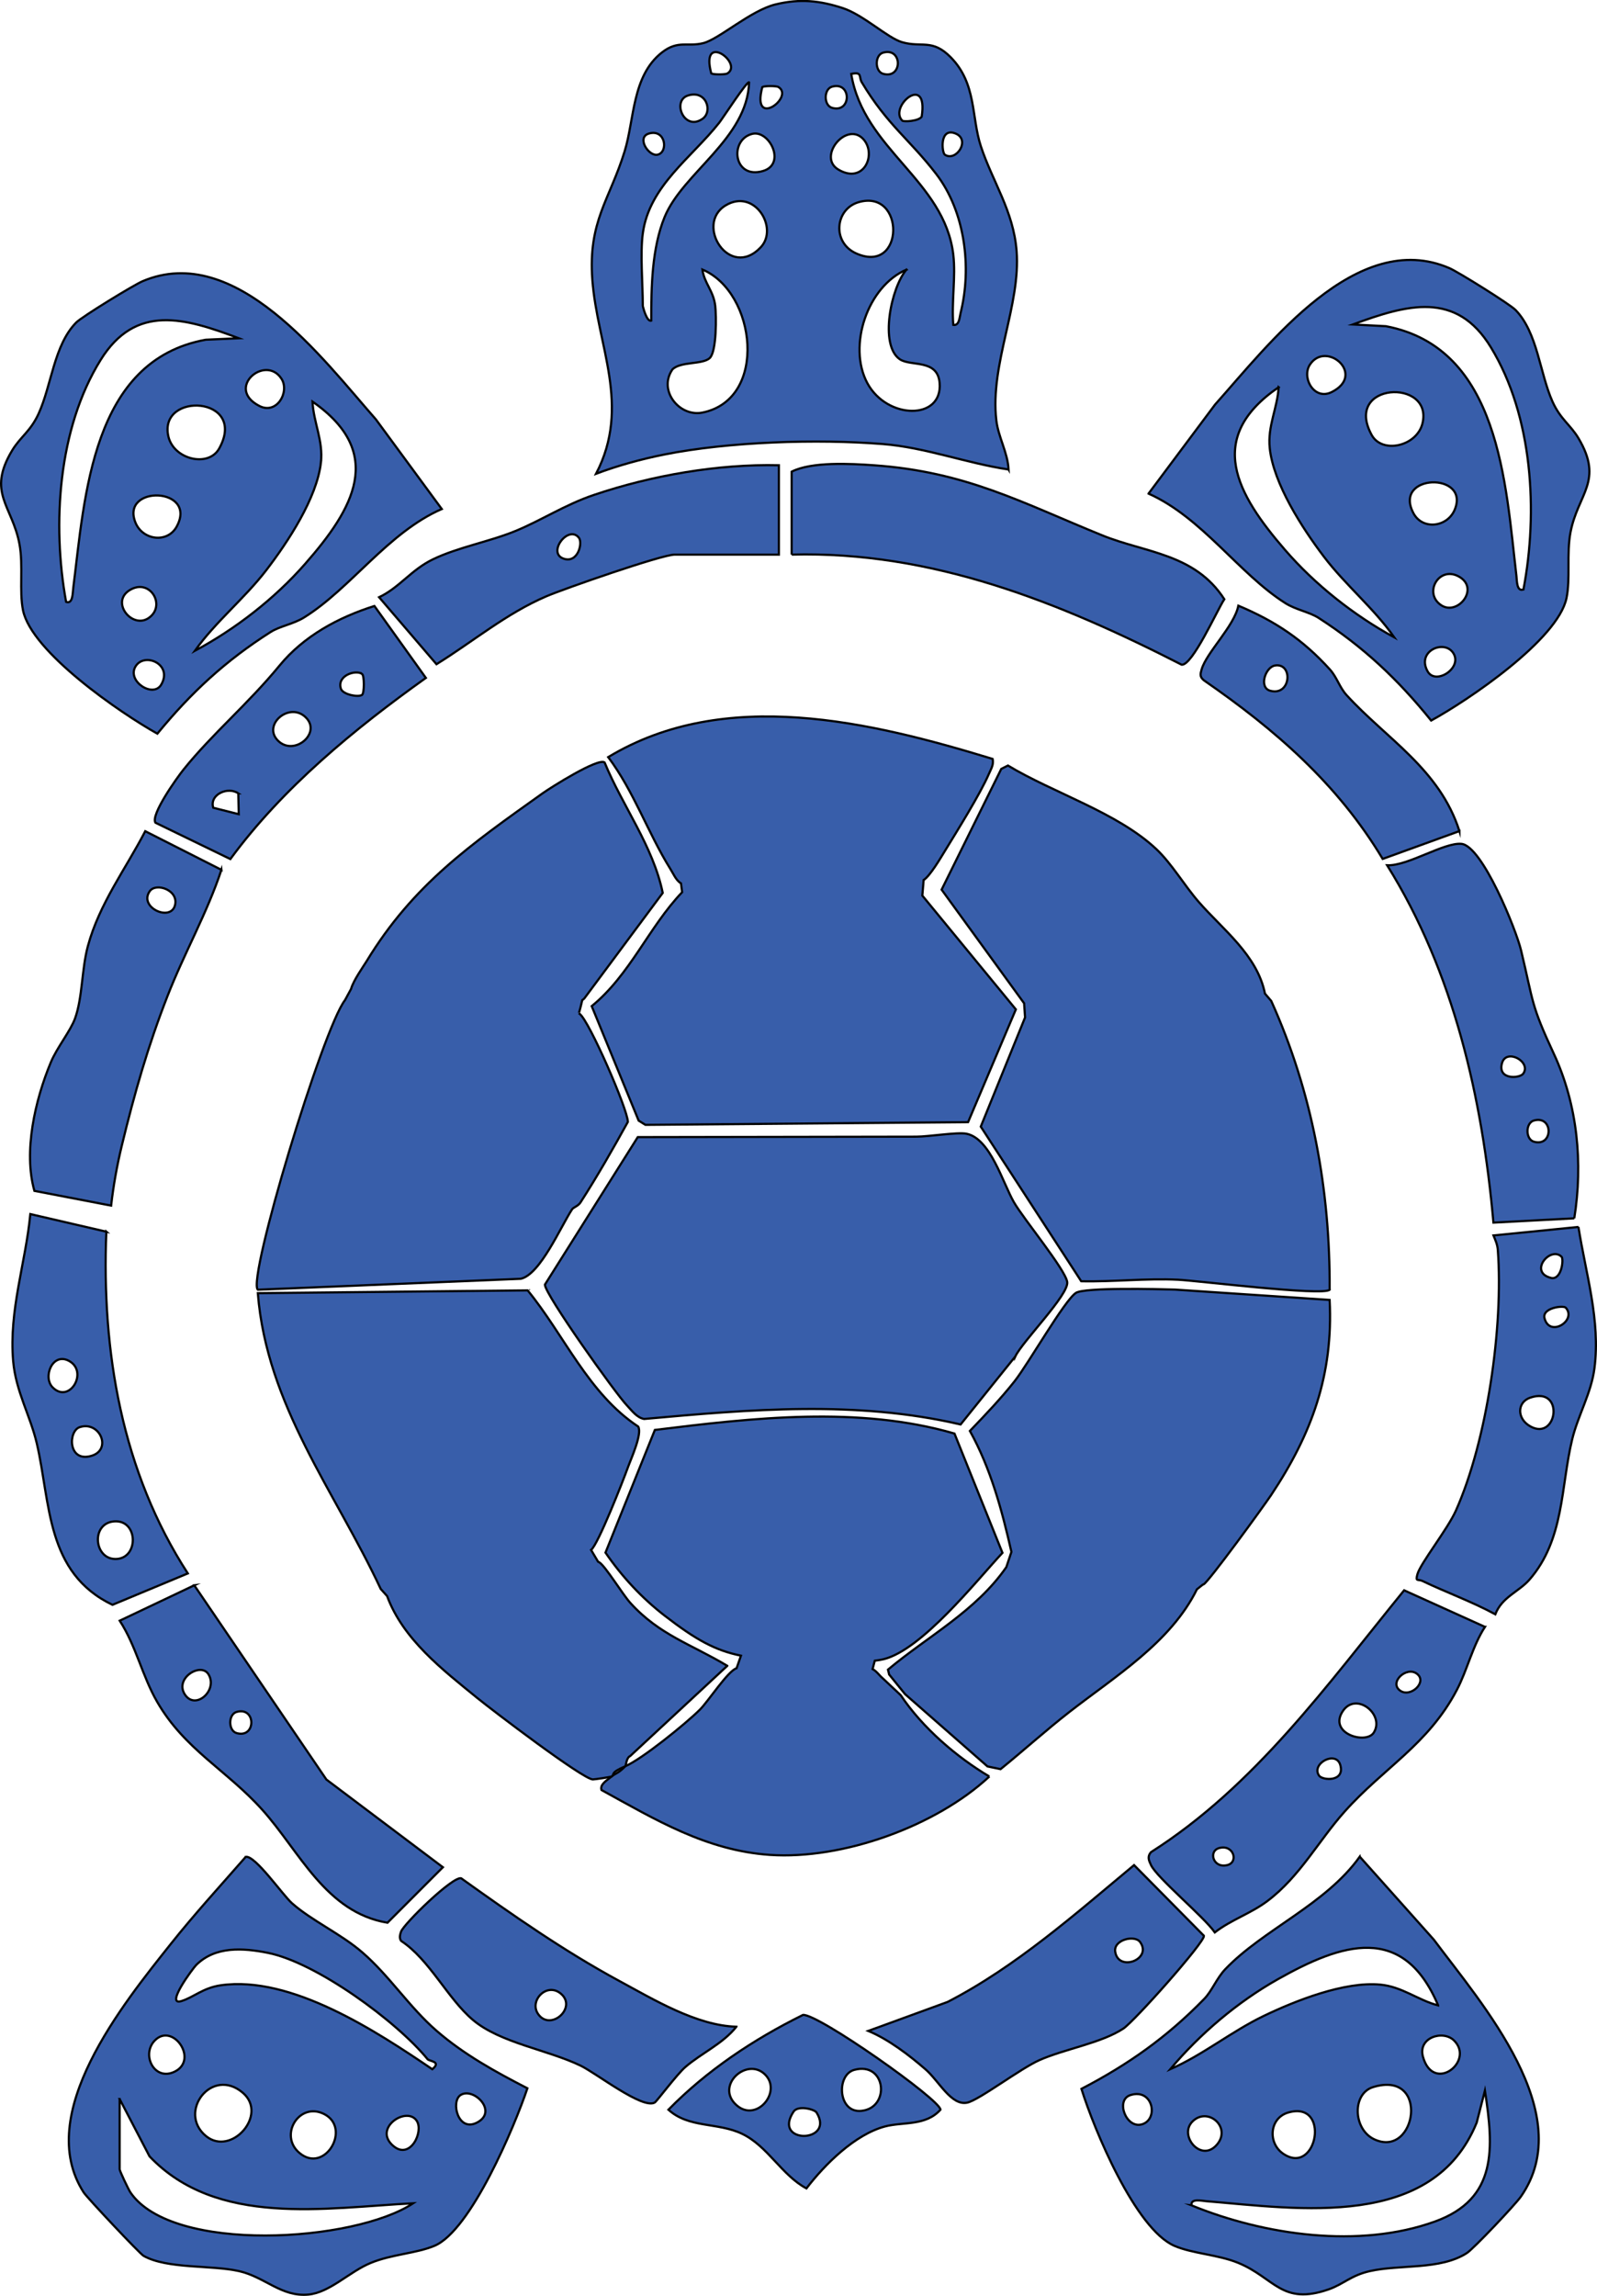 <?xml version="1.0" encoding="UTF-8"?>
<svg xmlns="http://www.w3.org/2000/svg" width="733.85" height="1054.34" viewBox="0 0 733.85 1054.34">
  <defs>
    <style>
      .cls-1 {
        fill: #385eaa;
        stroke: #000;
        stroke-miterlimit: 10;
      }
    </style>
  </defs>
  <g id="perimetro">
    <path class="cls-1" d="M112.91,852.72c4.38-.74,16.94,17.49,21.27,21.31,9.07,8.01,22.44,14.04,32.23,22.49,12.59,10.86,21.65,25.21,34.24,36.11s27.11,18.87,41.7,26.38c-5.85,17.45-25.98,65.36-42.73,72.35-8.47,3.53-19.52,3.84-29.28,7.86-9.82,4.04-18.78,13.6-28.62,14.52-12.46,1.17-19.95-8.08-31.9-10.77-12.84-2.89-32.82-.88-43.82-6.99-1.75-.97-25.97-26.71-27.54-29.13-23.21-35.91,18.31-86.84,40.03-114.15,10.88-13.69,22.9-26.79,34.42-39.96ZM196.49,945.66c-14.3-17.48-51.12-44.4-73.38-48.84-11.37-2.27-24.15-3.18-32.95,5.57-1.49,1.48-14.43,18.85-6.87,16.59,5.63-1.69,9.93-6.09,18.14-7.27,32.33-4.65,71.5,21.1,97.23,38.55,4.38-3.63-1.34-3.6-2.16-4.6ZM71.11,937.08c-6.35,6.56-.11,18.96,9.29,14.22,10.95-5.52-1.08-22.7-9.29-14.22ZM94.64,980.93c11.61,9.54,28.72-9.78,16.95-19.85-14.28-12.21-30.21,8.96-16.95,19.85ZM211.53,962.19c-4.39,3.04-1.12,17.04,7.61,12.59,10.03-5.11-1.75-16.64-7.61-12.59ZM54.98,963.95v32.24c0,.77,3.99,9.21,4.97,10.66,19.2,28.17,102.85,22.9,129.9,4.97-40.34,2.07-90.19,11.02-121.14-21.55l-13.73-26.32ZM137.65,988.74c11.69,9.77,24.09-11.61,11.16-17.97-11.38-5.59-20.85,9.88-11.16,17.97ZM191.52,973.99c-4.53-7.08-20.6,3.43-10.63,11.63,7.65,6.28,13.85-6.6,10.63-11.63Z"/>
    <path class="cls-1" d="M624.84,852.65l34.02,38.09c22.07,29.56,66.61,79.92,40,118.03-2.52,3.61-21.67,23.9-24.86,25.94-12.26,7.85-30.51,5.11-44.51,8.26-8.75,1.97-12.08,5.99-18.97,8.39-21.57,7.51-24.82-5.3-41.53-12.17-9.23-3.8-20.94-4.22-29.31-7.82-17.94-7.72-36.96-53.53-42.74-72.1,21.75-11.33,39.3-23.76,56.39-41.28,3.6-3.68,5.71-9.49,9.74-13.71,17.45-18.24,46.06-29.62,61.77-51.64ZM660.86,920.95c-16.09-37.99-44.35-28.53-73.63-12.04-18.58,10.47-35.8,25.09-49.5,41.35,15.09-6.6,28.1-17.33,42.94-24.46,14.67-7.05,37.16-15.94,53.57-14.4,10.12.95,17.32,7.13,26.62,9.55ZM668.19,937.09c-5.06-5.05-16.74-1.41-14.33,7.37,4.72,17.17,23.92,2.21,14.33-7.37ZM630.95,958.47c-9.73,2.98-9.27,19.46.64,24.01,19.31,8.87,25.65-32.07-.64-24.01ZM547.52,1012.77c33.5,13.69,77.09,20.02,111.93,7.4,28.79-10.43,26.92-33.81,22.9-60.12l-3.79,14.75c-20.13,49.35-81.69,39.58-124.24,36.06-2.14-.18-7.29-1.42-6.79,1.91ZM519.41,962.15c-6.98,2.25-1.93,15.58,5.37,13.4,7.79-2.33,5.04-16.75-5.37-13.4ZM591.91,970.16c-8.61,2.52-9.49,14.06-2.16,18.96,15.56,10.41,21.87-24.72,2.16-18.96ZM548,974.22c-6.64,6.51,4.16,19.39,11.41,10.41,6.39-7.91-4.42-17.26-11.41-10.41Z"/>
    <path class="cls-1" d="M368.99,925.32c6.91-.61,63.17,38.98,63.17,43.52-6.79,7.6-17.23,5.51-25.49,7.7-13.79,3.66-27.61,17.36-36.1,28.45-11.4-6.1-17.8-19.46-29.58-25.08-11.26-5.37-24.41-2.48-33.84-11.07,17.72-18.08,39.21-32.36,61.84-43.52ZM351.58,952.71c-8.34-8.34-23.23,5.17-13.09,14.09,9.17,8.07,20.99-6.2,13.09-14.09ZM392.55,950.55c-8.36,2.26-7.56,19.84,3.19,18.83,13.56-1.27,11.51-22.8-3.19-18.83ZM375.21,970.12c-.93-1.5-8.53-3.43-10.54-.41-10.03,15.11,19.29,14.53,10.54.41Z"/>
    <path class="cls-1" d="M682.37,747.11c-5.78,8.93-8.09,19.76-12.96,29.03-13.17,25.08-33.59,35.69-51.6,55.88-12.02,13.48-20.43,29.65-35.3,40.91-7.64,5.79-16.73,8.64-24.28,14.49-5-7.17-26.6-25.06-29.34-30.94-.99-2.13-1.76-3.8-.04-5.88,47.93-30.46,81.03-76.91,116.37-120.28l37.14,16.79ZM651.05,768.61c-4.78-3.54-12.84,3.95-7.74,7.73,4.78,3.54,12.84-3.95,7.74-7.73ZM631.28,795.66c5.25-8.37-8.42-19.27-14.45-9.53-6.27,10.12,10.98,15.08,14.45,9.53ZM606.15,815.44c1.58,2.24,11.93,2.96,9.75-4.85-1.94-6.96-13.61-.63-9.75,4.85ZM560.23,848.69c-5.11,1.37-2.78,9.57,3.87,7.78,5.11-1.37,2.78-9.57-3.87-7.78Z"/>
    <path class="cls-1" d="M725.32,563.44c3.38,21.5,10.19,42.86,7.36,64.92-1.47,11.45-7.61,21.73-10.26,32.73-5.23,21.64-3.55,45.99-19.65,64.38-4.87,5.56-12.61,7.94-15.65,15.87-10.8-5.85-22.52-10.05-33.55-15.33-1.89-.91-3.26.59-2.24-3.08,1.4-5.03,13.87-20.69,17.69-29.24,14.36-32.17,21.85-84.57,19.26-119.58-.19-2.63-1.07-4.46-2.01-6.76l39.05-3.9ZM717.53,577.1c-5.2-4.96-15.24,7.15-4.84,9.75,4.81,1.2,6.04-8.61,4.84-9.75ZM719.49,600.54c-1.06-1.18-11,.03-9.75,4.85,2.34,9.02,15.01.96,9.75-4.85ZM703.2,641.84c-6.15,2.08-6.29,9.7.04,13.21,12.43,6.9,15.87-18.59-.04-13.21Z"/>
    <path class="cls-1" d="M48.86,565.62c-2.21,55.21,7.15,110.19,37.45,156.95l-34.63,14.42c-30.63-14.7-28.4-46.6-34.74-74-2.96-12.8-9.7-24-10.89-37.96-1.99-23.41,5.65-44.61,7.89-67.49l34.93,8.09ZM24.21,637.15c7.78,7.78,16.69-7.41,7.34-12.26-7.49-3.88-12.01,7.59-7.34,12.26ZM36.65,655.39c-5.4,1.76-5.47,16.25,5.24,13.22,9.78-2.77,4.03-16.23-5.24-13.22ZM52.36,698.68c-10.92.95-9.14,18.17,1.54,17.22,9.98-.89,9.49-18.17-1.54-17.22Z"/>
    <path class="cls-1" d="M89.27,728.01l60.71,89.2,53.54,40.29-25.46,25.48c-28.42-4.76-40.25-32.63-57.57-51.91-16.31-18.15-35.6-27.63-48.24-49.47-6.95-12.01-9.66-25.63-17.24-37.33l34.27-16.26ZM95.76,768.84c-3.55-5.68-15.99,2.07-10.61,9.61,4.95,6.93,15.12-2.4,10.61-9.61ZM108.75,786.17c-3.93,1.1-3.93,8.63,0,9.73,8.99,2.52,8.99-12.25,0-9.73Z"/>
    <path class="cls-1" d="M101.75,399.44c-6.47,19.62-17.1,38.32-24.78,57.98-8.96,22.95-15.11,44.4-21.04,68.85-2.17,8.95-3.82,18.24-4.87,27.39l-35.25-6.77c-5.12-18.02.3-41.69,7.55-59.05,2.85-6.83,9.01-14.33,11.12-20.14,3.46-9.54,3.03-22.6,5.89-33.19,5.29-19.56,17.44-35.56,26.37-52.8l35.01,17.74ZM68.84,409.23c-5.3,7.41,9.43,14.19,11.54,6.6,1.95-7.02-8.62-10.67-11.54-6.6Z"/>
    <path class="cls-1" d="M723.41,559.5l-37.15,1.97c-5.13-57.3-18.2-115-48.85-164.11,9.4.45,26.2-10.62,34.16-9.83,9.58.96,25.1,39.32,27.39,48.9,5.82,24.28,4.4,24.61,15.05,47.48,10.91,23.45,13.45,50.22,9.4,75.6ZM699.95,493.06c3.87-5.48-7.8-11.81-9.75-4.85-2.18,7.81,8.17,7.09,9.75,4.85ZM704.86,514.58c-3.93,1.1-3.93,8.63,0,9.73,8.99,2.52,8.99-12.25,0-9.73Z"/>
    <path class="cls-1" d="M398.98,932.66l36.48-13.32c31.59-16.34,58.48-40.23,85.66-62.83l32.11,32.47c.49,2.8-31.93,39.26-37.08,42.64-10.11,6.63-26.94,9.36-38.38,14.39-8.86,3.89-27.92,18.46-33.32,19.59-7.37,1.54-12.93-9.88-19.15-15.28-7.62-6.6-16.95-13.73-26.32-17.66ZM523.88,891.83c-2.47-3.39-12.27-1.07-11.42,4.46,1.46,9.5,17.2,3.47,11.42-4.46Z"/>
    <path class="cls-1" d="M338.38,930.75c-6.28,7.88-15.95,12.03-23.48,18.52-3.78,3.26-13.09,15.73-14.02,16.27-5.6,3.27-26.89-13.47-34.12-16.94-15.25-7.33-36.86-10.39-49.41-20.95-11.66-9.81-20.04-27.82-33.02-36.31-.93-1.25-.55-2.82-.07-4.21,1.22-3.57,23.78-25.6,27.65-24.57,23.35,16.67,47.12,33.33,72.39,47.01,16.07,8.69,35.83,20.65,54.08,21.17ZM257.75,915.58c-6.49-5.49-14.84,3.25-10.4,9.43,5.7,7.94,17.97-3.03,10.4-9.43Z"/>
    <path class="cls-1" d="M363.79,254.7v-38.1c9.2-4.66,27.05-3.69,38.09-2.91,42.09,3,67.71,17.17,104.63,32.17,19.8,8.04,42.54,8.31,56.09,29.32-3.35,5.1-14.67,30.53-19.61,30.08-56.14-28.68-114.67-52.26-179.2-50.57Z"/>
    <path class="cls-1" d="M357.92,213.67v41.03h-47.88c-5.92,0-50.89,15.68-59.01,19.16-18.41,7.88-33.59,20.73-50.46,31.17l-26.37-30.76c9.5-4.56,14.65-12.52,24.67-17.38,11.47-5.56,25.85-8.08,37.84-12.98s22.84-12.11,36.15-16.61c26.51-8.97,57.11-14.3,85.06-13.64ZM266.01,246.95c-4.85-6.19-15,7.24-6.76,9.69,6.42,1.91,8.6-7.35,6.76-9.69Z"/>
    <path class="cls-1" d="M172.05,278.29l23.65,33.03c-32.91,23.49-65.76,50.43-89.85,83.2l-34.42-16.7c-2.33-3.63,10.02-20.83,12.9-24.41,13.22-16.44,29.59-30.07,44.1-47.74,11.17-13.6,27.03-22.15,43.6-27.38ZM166.34,309.46c-3-1.99-11.57.75-9.71,6.77.86,2.79,8.03,4.05,9.71,2.9,1.14-.78,1.14-8.92,0-9.68ZM140.5,329.44c-7.5-7.37-20.12,3.47-12.72,10.74s20.12-3.47,12.72-10.74ZM109.51,364.34c-4.74-3.28-13.37.48-11.52,6.6l11.71,2.96-.2-9.56Z"/>
    <path class="cls-1" d="M670.64,381.67l-35.27,12.78c-20.72-34.51-49.38-59.37-82.17-82.03-1.96-1.63-1.66-2.83-1.03-5.01,2.25-7.82,15.03-19.91,16.88-29.26,16.98,7.13,29.68,15.61,42.03,29.25,3.29,3.63,4.42,8.22,7.71,11.83,18.3,20.05,42.74,33.92,51.85,62.44ZM585.87,305.63c-4.44.73-7.54,10.16-2.17,11.59,9.68,2.57,10.56-12.97,2.17-11.59Z"/>
    <path class="cls-1" d="M139.75,283.55c-4.95,3.08-11.07,3.95-15.42,6.71-20.66,13.12-36.45,27.73-52.02,46.67-16.98-9.48-57.88-37.55-61.74-56.69-1.8-8.93.2-20.48-1.61-30.29-3.28-17.76-15.14-23.59-3.35-43.14,3.77-6.25,8.39-8.67,12.12-16.83,5.97-13.04,7.05-31.47,17.26-41.85,2.66-2.71,26.46-17.26,30.51-18.98,42.78-18.19,82.88,35.78,107.25,63.47l30.26,41.14c-24.78,10.83-41.82,36.48-63.26,49.79ZM147.47,212.44c-1.87,16.37-15.22,36.54-25.14,49.45-10.04,13.05-23.22,23.57-32.79,36.98,18.74-10.05,36.59-23.89,50.66-39.91,22.18-25.25,37.26-50.95,3.4-74.53.46,9.6,5.02,17.92,3.86,28.02ZM119.16,186.42c8.09,4.17,14.06-6.51,10.17-12.5-7.39-11.37-26,4.34-10.17,12.5ZM77.36,200.38c2.41,10.64,18.44,14.48,23.36,5.58,13.31-24.07-28.05-26.3-23.36-5.58ZM33.65,270.15c5.33-42.36,8.46-104.62,60.9-114.14l15.21-.67c-24.91-9.36-47.4-16.01-63.55,10.01-19.54,31.49-22.32,75.44-15.84,111.05,3.16,1.18,3-4.12,3.27-6.25ZM62.12,306.33c-3.63,6.69,8.36,14.38,12,8.01,5.43-9.49-8.12-15.16-12-8.01ZM62.23,239.95c3.29,8.19,14.76,9.7,19,1.8,9.7-18.1-25.97-19.17-19-1.8ZM60.37,270.57c-10.28,5.24.1,18.47,7.83,13.31,8.15-5.43,1.23-17.93-7.83-13.31Z"/>
    <path class="cls-1" d="M527.77,226.68l30.58-40.9c24.59-27.5,65.12-81.14,107.75-62.61,4.04,1.76,27.72,16.49,30.36,19.22,10.12,10.46,11.06,28.89,16.92,41.99,3.67,8.19,8.27,10.65,11.99,16.92,11.64,19.65-.27,25.38-3.69,43.12-1.89,9.8.02,21.36-1.85,30.28-4.01,19.11-45.13,46.85-62.19,56.2-15.42-19.07-31.09-33.8-51.64-47.09-4.32-2.79-10.44-3.72-15.37-6.83-21.33-13.48-38.17-39.27-62.86-50.3ZM587.56,177.83c-34.04,23.3-19.17,49.13,2.8,74.55,13.95,16.14,31.69,30.12,50.34,40.32-9.46-13.49-22.56-24.11-32.49-37.24-9.82-12.98-23-33.26-24.74-49.65-1.08-10.11,3.55-18.39,4.08-27.99ZM601.93,167.44c-3.94,5.96,1.94,16.69,10.07,12.58,15.89-8.04-2.58-23.89-10.07-12.58ZM630.28,199.71c4.85,8.94,20.91,5.23,23.4-5.39,4.86-20.68-36.52-18.78-23.4,5.39ZM700.05,270.7c6.77-35.55,4.34-79.53-14.95-111.17-15.94-26.15-38.48-19.68-63.47-10.52l15.2.79c52.36,9.94,55,72.22,59.99,114.62.25,2.13.05,7.43,3.22,6.28ZM656.01,308.3c3.59,6.4,15.65-1.2,12.07-7.92-3.82-7.17-17.42-1.62-12.07,7.92ZM649.48,235.64c4.17,7.94,15.66,6.52,19.01-1.64,7.11-17.32-28.57-16.53-19.01,1.64ZM662.17,277.88c7.69,5.22,18.18-7.92,7.94-13.25-9.02-4.69-16.05,7.75-7.94,13.25Z"/>
    <path class="cls-1" d="M463.45,215.61c-19.22-2.84-38.21-10.13-57.68-11.68-30.25-2.41-71.04-1.11-100.64,4.83-10.51,2.11-21.21,5.04-31.23,8.81,16.23-31.19.54-58.72-1.71-89.14-1.99-26.85,7.93-36.58,14.83-58.91,4.54-14.69,3.37-34.63,17.12-45.41,7.46-5.85,11.87-2.44,19.12-4.33s21.7-14.97,33.07-17.74,20.4-1.74,30.86,1.65c9.55,3.1,20.66,13.74,27.32,15.68,9.14,2.65,13.84-1.72,22.37,6.94,11.95,12.13,9.39,27.32,13.85,40.87,5.32,16.17,14.99,29.69,16.41,48.07,1.94,25.04-12.28,51.85-9.32,77.71.89,7.76,5.24,14.82,5.64,22.67ZM334.25,33.73c7.53-4.65-12.63-19.54-7.41,0,1.02.58,6.45.59,7.41,0ZM405.83,24.17c-3.93,1.1-3.93,8.63,0,9.73,8.99,2.52,8.99-12.25,0-9.73ZM438.06,116.96c1.19,10.05-.87,21.95,0,32.24,2.8.44,2.84-3.45,3.34-5.43,5.24-20.95,2.07-46.6-11.21-63.88-12.2-15.87-22.5-22.53-34.19-42.1-1.48-2.48.39-4.96-4.85-3.85,5.68,34.7,42.86,48.84,46.91,83.02ZM295.38,107.19c-1.26,9.33,0,23.2,0,33.22,0,.39,1.82,7.61,3.89,6.83-.03-15.29.23-33.21,6.14-47.6,8.33-20.27,37.98-35.99,38.81-61.81-.75-1-11.95,16.27-13.71,18.51-12.7,16.1-32.19,29.03-35.13,50.85ZM357.71,39.97c-.96-.59-6.39-.59-7.41,0-5.22,19.55,14.94,4.65,7.41,0ZM382.37,39.8c-3.93,1.1-3.93,8.63,0,9.73,8.99,2.52,8.99-12.25,0-9.73ZM316.12,43.86c-7.51,2.4-1.75,16.63,6.74,10.68,4.8-3.37,1.7-13.38-6.74-10.68ZM414.61,55.4c.63.63,7.53.28,8.92-1.81,3.19-20.37-15.32-4.66-8.92,1.81ZM298.33,61.29c-6.12,1.65-.28,10.69,3.86,9.74,4.98-1.14,3.74-11.79-3.86-9.74ZM345.62,61.49c-10.68,2.75-8.59,21.11,5.05,17.02,10.78-3.23,2.8-19.04-5.05-17.02ZM396.52,63.7c-7.74-7.97-21.07,8.4-11.25,14.19,11.87,7,17.83-7.42,11.25-14.19ZM434.16,71.03c5.2,3.49,12.03-6.92,4.85-9.74-7.39-2.91-6.23,8.82-4.85,9.74ZM349.59,113.53c8.32-8.84-2.9-27.29-16.22-19.16-14.25,8.7,1.9,34.37,16.22,19.16ZM394.51,92.86c-10.79,3.15-12.37,18.59-.92,23.59,22.17,9.69,22.48-29.88.92-23.59ZM326.2,164.37c-3.27,3.18-13.41,1.49-17.19,5.27-6.74,9.74,3.25,21.97,13.79,19.83,30.4-6.16,24.67-55.37-.04-65.69.89,6.35,5.03,9.63,5.89,16.56.59,4.79.65,21.01-2.45,24.02ZM416.56,123.81c-17.91,7.63-27.18,35.09-17.99,52.15,9.04,16.78,34.65,17.15,33.2-.1-.94-11.18-13.23-7.41-18.31-10.89-9.46-6.49-4-32.98,3.09-41.17Z"/>
  </g>
  <g id="level_1" data-name="level 1">
    <path class="cls-1" d="M454.63,815.83c-24.48,22.78-67.3,38.28-100.91,35.99-29.2-2-52.53-16.19-77.33-29.79-.79-2.65,2.49-4.42,4.68-6.23,1.94-1.59,3.03-1.35,6.26-4.68,7.78-3.36,27.71-19.49,34.24-25.96,3.88-3.84,12.97-17.91,16.9-19.05l2.01-5.77c-11.91-2.43-20.69-7.31-34.91-18.26-10.58-8.15-19.74-17.98-27.34-29.07l22.69-56.34c45.04-5.54,93.52-11.16,137.68,1.66l22.05,54.78c-12.34,13.32-36.97,44.35-54.45,48.81-1.16.3-2.59.53-4.22.73l-1.01,3.84c1.96,1.06,3.11,2.96,4.67,4.24l8.26,7.75c9.97,14.93,25.66,28.41,40.73,37.35Z"/>
    <path class="cls-1" d="M334.21,765l-44.61,41.42c-1.83.76-1.88,4.29-2.27,4.7-7.28,3.14-4.67,3.58-6.26,4.68-.36.26-7.96,1.4-8.67,1.37-4.71-.19-46.25-31.83-53.04-37.36-15.98-13.01-34.15-26.98-41.48-46.84l-2.93-3.26c-21.07-45.01-52.37-84.14-56.48-135.85l124-1.28c16.84,20.56,27.86,47.37,50.79,62.54,1.97,3.34-3.25,14.64-4.76,18.84-2.13,5.93-13.67,35.36-16.89,37.82l3.22,5.41c.2.07.38.15.53.25,2.86,1.79,10.74,14.75,14.29,18.67,13.36,14.74,28.06,18.99,44.56,28.89Z"/>
    <path class="cls-1" d="M584.12,686.56c-3.4,5.1-28.71,39.88-31.02,41.01-.15.07-.29.13-.44.18l-2.65,2.11c-12.07,24.43-37.46,39.88-58.57,56.31-10.8,8.41-21.03,17.67-31.67,26.29l-6.01-1.26-37.85-33.17-7.34-9.05-.53-2.24c18.22-15.28,40.38-26.83,54.39-47.08l2.33-6.98c-4.35-19.19-9.5-38.28-19.08-55.55,7.11-7.4,14.13-14.73,20.52-22.8,6.41-8.13,22.92-37.13,28.19-40.59,3.95-2.6,37.95-1.75,45.52-1.52l71.08,4.75c1.73,34.44-8.26,61.64-26.87,89.59Z"/>
    <path class="cls-1" d="M288.51,515.23c-6.89,12.47-14.05,25.01-21.78,37-1.05,1.63-3.25,2.23-3.83,3.11-5.16,7.81-14.62,29.91-23.59,31.92l-120.85,5.02c-4.9-4.96,29.87-119.89,40.06-132.98l2.81-5.17c.99-3.78,5.76-10.47,7.13-12.72,21.46-35.29,47.93-53.63,80.83-77.07,3.87-2.75,25.47-16.38,28.52-14.22,8.28,20.12,22.28,38.36,26.73,59.94l-36.06,48.49c-.3.29-.6.54-.92.75,0,0-1.44,6.12-1.62,6,.13.09.26.17.39.27,4.41,3.19,22.2,44.04,22.18,49.66Z"/>
    <path class="cls-1" d="M466.54,622.95l-25.13,31.22c-47.97-11.18-96.92-6.91-145.45-2.53-3.39-.66-5.6-3.85-7.86-6.2-5.3-5.53-37.7-51-37.71-55.5l42.67-67.74,128.05-.21c5.51,0,18.85-2.17,22.98-1.35,11,2.18,16.69,22.56,21.82,31.45,4.42,7.68,23.61,30.85,24.49,36.64s-20.64,27.34-23.86,34.22Z"/>
    <path class="cls-1" d="M466.81,463.55l-21.96,51.78-148.28,1.24-3.1-1.94-21.57-52.58c17.63-14.37,26.22-36.29,41.55-52.32l-.53-4.07c-2.27-1.33-3.52-4.46-4.95-6.73-10.23-16.42-16.72-35.54-28.49-51.24,53.63-32.38,120.48-16.3,176.66.83.57,2.55-.72,4.6-1.68,6.79-4.13,9.54-14.66,26.32-20.46,35.81-1.7,2.78-6.68,11.24-9.57,13.02l-.6,7.14,42.98,52.27Z"/>
    <path class="cls-1" d="M611,592.29c-3,2.99-61.11-4.2-69.65-4.6-14.8-.71-29.71,1.02-44.51.7l-46.16-71.01,20.36-50.15-.44-6.48-37.91-52.19,27.41-55.45,3.06-1.55c20.91,12.6,50.31,21.6,68.1,38.29,7.11,6.67,12.92,16.68,19.51,24.26,11.03,12.7,26.95,24.42,30.5,42.18l2.9,3.39c18.85,41.75,27.1,86.75,26.83,132.61Z"/>
  </g>
</svg>